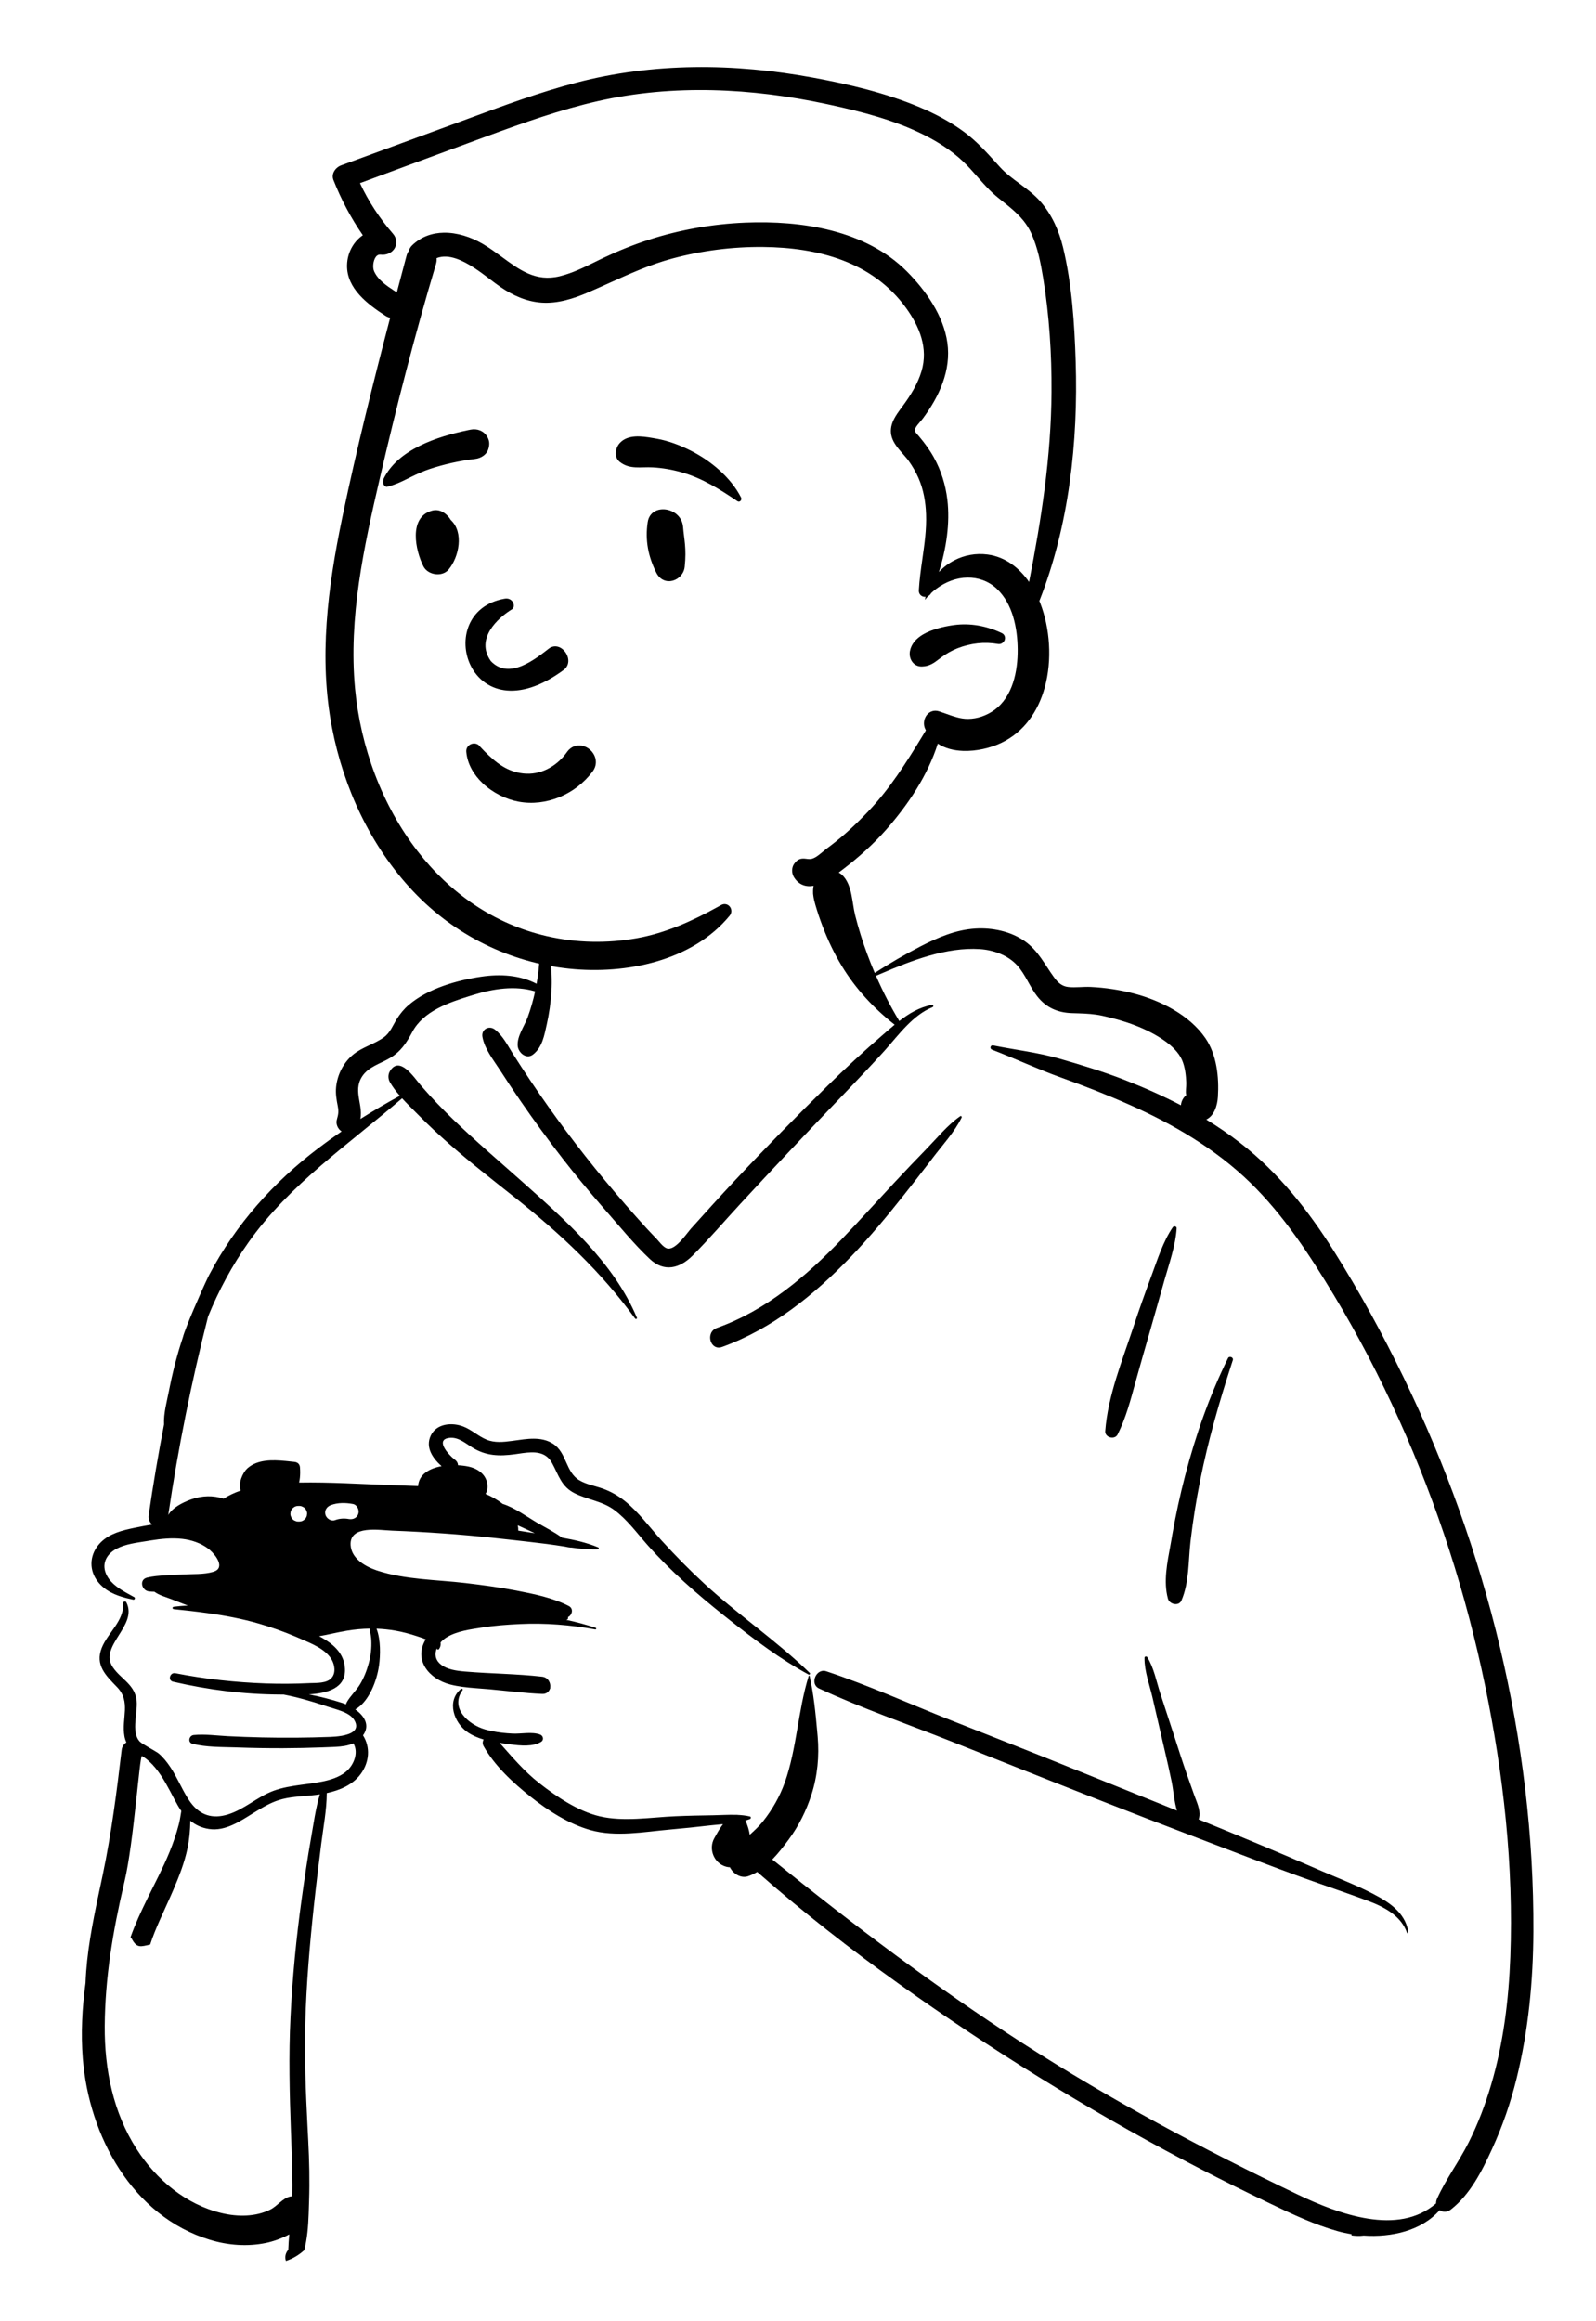 <svg width="357" height="519" viewBox="0 0 357 519" fill="none" xmlns="http://www.w3.org/2000/svg">
<path fill-rule="evenodd" clip-rule="evenodd" d="M121.5 210C121.013 212.085 120.783 211.729 120.702 213.869C120.624 215.913 120.383 217.945 120.028 219.959C116.292 217.994 111.878 217.742 107.621 218.374C102.114 219.193 95.743 221.004 91.427 224.684C90.361 225.593 89.479 226.669 88.74 227.856C87.852 229.28 87.286 230.888 85.88 231.908C83.704 233.487 81.007 234.097 78.916 235.846C76.784 237.629 75.46 240.295 75.18 243.046C75.031 244.51 75.272 245.879 75.55 247.307C75.799 248.592 75.677 249.119 75.338 250.356C75.073 251.327 75.58 252.429 76.406 252.965C74.635 254.181 72.888 255.434 71.171 256.739C61.169 264.332 52.711 273.798 46.848 284.936L46.706 285.212L46.542 285.545C45.114 288.481 41.375 297.065 40.911 298.996C40.579 300.003 40.257 301.015 39.958 302.033C39.168 304.731 38.499 307.463 37.944 310.217L37.795 310.968C37.345 313.281 36.569 316.021 36.694 318.486C35.396 325.216 34.245 331.975 33.264 338.762C33.135 339.651 33.489 340.374 34.038 340.853C32.725 341.064 31.42 341.324 30.13 341.585L29.38 341.743L29.005 341.826C26.317 342.432 23.664 343.315 21.904 345.574C20.005 348.017 19.967 351.156 21.873 353.616C23.492 355.706 25.856 356.699 28.324 357.326C28.811 357.447 29.303 357.561 29.795 357.66C30.125 357.73 30.343 357.278 30.03 357.104L29.506 356.814L28.792 356.422C26.931 355.396 25 354.239 23.971 352.388C22.573 349.876 23.679 347.55 26.078 346.275C28.085 345.206 30.569 344.932 32.799 344.567L33.719 344.415C36.05 344.043 38.428 343.801 40.781 344.067C42.839 344.302 44.924 345.004 46.587 346.262L46.742 346.383L46.901 346.516C48.359 347.781 50.456 350.62 47.706 351.439C45.603 352.061 43.042 351.906 40.832 352.027L40.546 352.044C38.696 352.17 36.763 352.17 34.892 352.392C34.222 352.47 33.559 352.579 32.911 352.732C31.052 353.172 31.692 355.645 33.329 355.819C33.73 355.863 34.139 355.884 34.548 355.893C35.619 356.699 37.099 357.064 38.365 357.565C39.575 358.044 40.789 358.519 42.012 358.984C40.959 359.032 39.906 359.119 38.857 359.25C38.518 359.289 38.513 359.746 38.857 359.781C41.382 360.038 43.906 360.317 46.422 360.669C50.317 361.209 54.187 361.932 57.969 363.033C60.734 363.842 63.465 364.804 66.113 365.928L66.914 366.273L67.245 366.417C69.649 367.459 72.758 368.679 74.14 370.975C74.862 372.172 75.18 374.023 74.161 375.168C73.072 376.402 70.79 376.261 69.264 376.321L69.142 376.327C65.913 376.483 62.679 376.505 59.445 376.392C52.668 376.152 45.886 375.412 39.231 374.11C38.004 373.871 37.473 375.713 38.709 376C46.559 377.824 54.495 378.825 62.55 378.872L63.432 378.874C66.57 379.474 69.647 380.368 72.698 381.378L73.308 381.582C75.11 382.191 78.187 382.797 79.25 384.586C79.954 385.774 79.707 386.589 79.01 387.142C77.783 388.113 75.171 388.295 73.9 388.344C68.808 388.535 63.711 388.57 58.614 388.461C56.067 388.404 53.521 388.313 50.974 388.183C48.485 388.052 45.826 387.682 43.345 387.921C42.278 388.025 41.921 389.593 43.079 389.885C46.139 390.66 49.57 390.592 52.731 390.691L53.095 390.704C56.49 390.825 59.889 390.878 63.284 390.869C66.198 390.857 69.112 390.799 72.022 390.691L74.596 390.589L75.052 390.568C76.424 390.494 77.825 390.336 79.04 389.771C80.163 391.652 79.324 394.173 77.874 395.662C76.495 397.082 74.505 397.779 72.599 398.214C72.42 398.253 72.242 398.292 72.063 398.327C67.876 399.18 63.61 399.107 59.693 401.031C56.398 402.651 53.382 405.35 49.691 405.99C46.392 406.565 43.993 405.111 42.235 402.42C42.139 402.272 42.043 402.124 41.952 401.976C40.568 399.746 39.571 397.291 38.112 395.105C37.368 393.991 36.528 392.92 35.501 392.049C35.04 391.652 31.81 389.937 31.305 389.423C29.133 387.194 31.057 382.505 30.491 379.71C29.83 376.457 26.97 375.312 25.255 372.791C21.995 367.993 30.935 363.499 28.262 358.253C28.227 358.188 28.184 358.14 28.128 358.109C27.893 357.983 27.518 358.14 27.54 358.449C27.836 362.359 24.11 365.05 22.765 368.437C21.233 372.29 23.679 374.624 26.177 377.197C29.381 380.502 27.127 384.203 27.84 388.183C27.933 388.704 28.083 389.164 28.278 389.575C27.73 389.915 27.308 390.478 27.215 391.263C26.116 400.581 24.936 409.87 23.007 419.058L22.595 421.011L22.042 423.615C20.668 430.129 19.385 436.669 19.141 443.328C18.376 448.948 18.072 454.615 18.526 460.272C19.901 477.492 29.525 495.509 47.01 500.795C51.057 502.019 55.349 502.336 59.502 501.479C60.925 501.187 62.918 500.542 64.708 499.567C64.601 500.715 64.516 501.862 64.481 503.007C63.892 503.664 63.625 504.656 63.961 505.505C65.387 505.035 66.683 504.292 67.85 503.276L68.043 503.104C68.735 500.532 68.937 497.718 69.038 495.009L69.064 494.238C69.091 493.489 69.108 492.753 69.134 492.035C69.282 487.563 69.177 483.083 68.947 478.616L68.777 475.327C68.388 467.657 68.072 460.005 68.285 452.313C68.529 443.461 69.286 434.648 70.235 425.845C70.727 421.303 71.284 416.771 71.855 412.239C72.311 408.59 73.077 404.663 73.09 400.901C76.02 400.274 78.897 399.072 80.699 396.612C82.61 394.004 82.893 390.669 81.195 387.995C82.836 385.749 81.491 383.633 79.463 382.204C82.579 380.458 84.316 375.695 84.777 372.382C85.091 370.109 85.191 366.708 84.221 364.152C85.613 364.201 87.006 364.344 88.399 364.584C90.01 364.867 91.589 365.28 93.148 365.794L93.937 366.055C94.335 366.189 94.783 366.346 95.228 366.53C92.412 371.188 96.029 375.412 100.669 376.618C101.552 376.849 102.453 377.01 103.363 377.14C105.413 377.424 107.507 377.51 109.54 377.698C113.431 378.055 117.344 378.565 121.248 378.73C122.106 378.769 122.658 378.369 122.92 377.811C122.928 377.803 122.933 377.798 122.933 377.79C123.024 377.641 123.085 377.484 123.107 377.319C123.094 377.332 123.076 377.341 123.064 377.35C123.251 376.304 122.624 375.033 121.248 374.881C115.612 374.245 109.897 374.215 104.243 373.749L103.88 373.719C102.106 373.566 100.015 373.284 98.61 372.16C97.304 371.115 97.187 369.756 97.71 368.528C97.718 368.559 97.726 368.593 97.731 368.624C97.77 368.868 98.105 368.859 98.214 368.689C98.54 368.193 98.624 367.705 98.54 367.235C98.933 366.783 99.407 366.382 99.92 366.072C102.197 364.688 105.191 364.309 107.781 363.9C110.615 363.452 113.47 363.247 116.33 363.112C121.958 362.846 127.604 363.304 133.14 364.313C133.371 364.353 133.466 364.031 133.24 363.957C131.081 363.242 128.874 362.642 126.642 362.167C126.694 362.158 126.746 362.15 126.798 362.136C126.994 362.088 127.133 361.849 127.068 361.658C127.059 361.627 127.046 361.597 127.033 361.571C127.982 361.135 128.378 359.672 127.229 359.08C123.647 357.23 119.442 356.393 115.511 355.631C111.738 354.904 107.925 354.395 104.107 353.943C97.652 353.185 90.614 353.202 84.403 351.164L84.148 351.079C81.619 350.206 78.599 348.438 78.422 345.452C78.162 340.937 84.869 342.113 87.663 342.221C95.311 342.513 102.95 343.044 110.562 343.863C112.117 344.028 113.671 344.198 115.224 344.372C117.605 344.638 119.99 344.917 122.367 345.212C123.694 345.378 125.052 345.596 126.419 345.805C126.846 345.909 127.264 345.983 127.681 346.023C127.712 346.026 127.738 346.018 127.76 346.005C129.749 346.284 131.747 346.497 133.688 346.436C133.911 346.432 134.049 346.083 133.814 345.979C131.307 344.917 128.517 344.29 125.719 343.797C123.986 342.504 121.893 341.468 120.173 340.467C117.814 339.091 115.111 337.066 112.434 336.243C111.229 335.294 109.862 334.532 108.604 334.014C108.965 333.452 109.096 332.673 109.031 332.016C108.791 329.66 106.906 328.345 104.73 327.883C104.055 327.744 103.276 327.64 102.445 327.601C102.428 327.161 102.232 326.73 101.797 326.408L101.668 326.31L101.577 326.237C100.116 325.051 97.216 321.71 100.708 321.466C102.562 321.335 104.13 322.694 105.605 323.612C108.669 325.524 111.633 325.619 115.133 325.145L116.706 324.919L116.967 324.883C119.498 324.551 122.064 324.506 123.477 327.086C124.992 329.847 125.523 332.364 128.579 333.883C131.499 335.333 134.741 335.621 137.423 337.615C140.296 339.748 142.455 342.743 144.805 345.399C149.989 351.251 155.921 356.42 162.033 361.279L163.12 362.141C168.748 366.59 174.557 370.97 180.858 374.398C180.901 374.419 180.945 374.428 180.984 374.428C181.154 374.411 181.281 374.193 181.128 374.045C173.767 366.891 165.158 361.092 157.598 354.13C154.246 351.043 151.056 347.794 147.987 344.425C145.306 341.468 142.929 338.146 139.804 335.629C138.285 334.406 136.644 333.47 134.807 332.817C133.092 332.202 131.168 331.898 129.588 330.957C126.493 329.12 126.793 324.766 123.699 322.789C121.045 321.093 117.813 321.713 114.871 322.115L114.519 322.162C112.613 322.415 110.641 322.628 108.821 321.875C107.02 321.131 105.57 319.737 103.755 318.997C101.226 317.956 97.64 318.205 96.342 320.987C95.102 323.643 96.795 326.046 98.771 327.81C96.077 328.297 93.713 329.599 93.513 332.255C91.537 332.189 89.565 332.12 87.59 332.05C80.708 331.811 73.792 331.349 66.905 331.471C67.062 330.77 67.132 330.047 67.141 329.312C67.145 328.902 67.127 328.493 67.097 328.075C67.045 327.361 66.575 326.93 65.878 326.856L64.323 326.69L63.802 326.638C60.888 326.362 57.63 326.305 55.41 328.232C54.217 329.273 53.255 331.667 53.839 333.265C52.481 333.731 51.188 334.327 50.008 335.081C47.671 334.297 45.216 334.384 42.866 335.202L42.587 335.302C40.916 335.916 38.548 337.078 37.64 338.736C39.844 323.793 42.814 308.979 46.547 294.343C48.93 288.498 51.941 282.912 55.593 277.756C64.79 264.763 78.04 255.829 89.939 245.558C90.99 246.714 92.121 247.813 93.178 248.872L93.627 249.323C95.781 251.506 98.028 253.594 100.325 255.625C105.126 259.871 110.179 263.789 115.196 267.77C125.309 275.796 134.453 284.318 142.06 294.796C142.197 294.985 142.576 294.874 142.47 294.623C137.252 282.216 126.435 272.783 116.609 264.03C111.441 259.427 106.153 254.935 101.184 250.115C98.868 247.868 96.624 245.544 94.507 243.107L93.981 242.495C92.596 240.875 89.355 235.927 87.213 239.497C86.765 240.244 86.784 241.199 87.213 241.946C87.822 243.009 88.594 244.022 89.439 244.995C86.436 246.629 83.495 248.355 80.617 250.181C80.783 249.301 80.742 248.329 80.588 247.355L80.537 247.046L80.328 245.839C80.027 244.06 79.873 242.406 81.001 240.671C82.412 238.5 85.073 237.823 87.193 236.568C89.635 235.123 90.91 233.189 92.218 230.734C94.722 226.035 100.379 224.15 105.241 222.638L105.853 222.449C110.346 221.056 115.206 220.31 119.698 221.649C119.276 223.611 118.725 225.545 118.036 227.429C117.303 229.434 115.627 231.664 115.799 233.83C115.917 235.329 117.715 236.931 119.206 235.786C121.319 234.164 121.741 231.524 122.308 229.008C122.855 226.575 123.205 224.083 123.354 221.594C123.497 219.195 123.385 216.797 123.089 214.415L122.862 212.665L122.807 212.258C122.56 210.49 123.302 212.386 122.308 211C122.212 210.866 122.175 212.706 121.5 210ZM182.123 197.349C182.091 197.491 182.069 197.631 182.049 197.77C181.904 198.367 181.849 198.94 181.867 199.516C181.859 199.724 181.874 199.932 181.913 200.138C181.99 200.816 182.154 201.512 182.374 202.273C182.844 203.891 183.382 205.49 183.983 207.065C185.171 210.179 186.574 213.151 188.308 215.999C191.441 221.144 195.423 225.415 200.118 229.107C199.227 229.842 198.356 230.607 197.483 231.358C193.265 234.99 189.161 238.785 185.186 242.681C178.126 249.601 171.208 256.65 164.453 263.867C161.121 267.426 157.851 271.032 154.599 274.663L154.492 274.785L154.377 274.922C153.222 276.319 150.913 279.651 149.191 279.116C148.321 278.845 147.406 277.547 146.813 276.928L145.721 275.789C145.358 275.408 144.997 275.025 144.642 274.637C138.289 267.674 132.278 260.444 126.633 252.886C123.879 249.199 121.216 245.442 118.651 241.62C117.332 239.655 116.037 237.673 114.769 235.674C113.542 233.741 112.55 231.663 110.743 230.22C109.416 229.161 107.578 230.132 107.912 231.868C108.439 234.602 110.33 236.914 111.82 239.225C113.316 241.547 114.847 243.846 116.413 246.121C119.426 250.501 122.57 254.789 125.826 258.991C128.63 262.609 131.556 266.135 134.561 269.589L135.382 270.529C138.614 274.215 141.786 278.127 145.358 281.491C148.555 284.504 152.048 283.626 154.961 280.698C158.646 276.997 162.067 272.994 165.612 269.157C172.696 261.491 179.855 253.883 187.087 246.355L189.464 243.878C192.237 240.983 194.997 238.071 197.686 235.105L198.033 234.718C201.099 231.268 204.217 226.945 208.576 225.191C208.892 225.065 208.776 224.617 208.435 224.68C205.645 225.196 203.315 226.602 201.148 228.282C199.2 225.057 197.461 221.658 195.945 218.18L196.918 217.758C203.875 214.751 211.717 211.719 219.186 212.206C222.196 212.402 225.408 213.543 227.487 215.804C229.369 217.851 230.308 220.613 232.036 222.794C234.014 225.291 236.594 226.416 239.761 226.517L241.3 226.564C243.071 226.621 244.77 226.714 246.566 227.104C251.433 228.159 256.565 229.872 260.646 232.796C262.127 233.857 263.656 235.316 264.372 236.923C265.082 238.515 265.286 240.378 265.355 242.097C265.389 242.934 265.138 244.041 265.347 244.842C265.323 244.75 265.312 244.799 265.309 244.895C264.657 245.41 264.213 246.265 264.164 247.118C260.095 244.996 255.883 243.137 251.589 241.461C246.808 239.596 241.879 238.101 236.949 236.685C232.123 235.3 227.073 234.727 222.154 233.739C221.527 233.613 221.31 234.459 221.893 234.684C227.064 236.67 232.066 239.025 237.279 240.894C242.49 242.762 247.662 244.784 252.721 247.032C262.501 251.377 271.947 256.907 279.652 264.409C287.177 271.737 292.981 280.639 298.379 289.589C303.816 298.602 308.668 307.944 312.992 317.54C321.547 336.523 327.962 356.482 332.185 376.87C336.295 396.709 338.592 417.257 337.827 437.535C337.464 447.166 336.288 456.805 333.553 466.067C332.246 470.493 330.61 474.817 328.544 478.945C326.364 483.297 323.428 487.174 321.438 491.6C321.274 491.964 321.211 492.314 321.221 492.639C312.733 499.995 299.448 495.038 290.262 490.646C269.125 480.536 248.381 469.472 228.663 456.776C209.202 444.245 190.76 430.259 172.753 415.744C174.146 414.307 175.374 412.696 176.453 411.237C178.682 408.224 180.357 404.811 181.511 401.249C182.86 397.077 183.278 392.615 182.895 388.257L182.786 387.024C182.419 382.909 181.995 378.732 181.093 374.711C181.085 374.659 181.045 374.637 181.002 374.637C180.958 374.637 180.914 374.663 180.897 374.711C178.464 382.501 178.268 390.873 175.535 398.563C174.434 401.654 172.728 404.641 170.681 407.205C169.798 408.315 168.762 409.278 167.705 410.218C167.634 409.739 167.539 409.265 167.396 408.799L167.282 408.43C167.14 407.982 166.965 407.484 166.721 407.044C167.065 406.944 167.399 406.835 167.73 406.713C167.992 406.618 168.048 406.195 167.73 406.126C166.864 405.925 165.972 405.825 165.062 405.782C164.918 405.76 164.78 405.755 164.64 405.764C162.938 405.711 161.206 405.834 159.565 405.86C156.722 405.903 153.889 405.955 151.051 406.082C145.619 406.317 139.486 407.358 134.141 406.095C129.283 404.946 124.495 401.706 120.6 398.658C117.196 395.994 114.571 392.828 111.747 389.672C111.95 389.704 112.151 389.734 112.351 389.762L114.173 390.011C116.472 390.318 119.201 390.559 121.026 389.454C121.723 389.032 121.522 388.074 120.813 387.812C118.95 387.129 116.639 387.695 114.654 387.599C113.096 387.525 111.52 387.36 109.984 387.037C109.479 386.933 108.979 386.811 108.482 386.667C104.843 385.618 100.569 381.926 103.459 377.894C103.568 377.742 103.446 377.602 103.298 377.576C103.233 377.563 103.163 377.576 103.106 377.624C99.816 380.349 101.527 385.234 104.639 387.329C105.709 388.052 106.919 388.557 108.173 388.927C107.933 389.366 107.89 389.907 108.178 390.42C110.615 394.766 114.741 398.584 118.607 401.654C122.576 404.806 127.155 407.78 132.078 409.173C137.763 410.775 144.008 409.57 149.776 409.06C152.901 408.785 156.017 408.459 159.138 408.097C159.974 408.002 160.84 407.928 161.72 407.845C160.892 408.934 160.235 410.188 159.804 410.941C158.402 413.388 159.695 416.61 162.411 417.358C162.695 417.437 162.986 417.481 163.273 417.489C164.005 418.956 165.746 420.037 167.356 419.483C168.057 419.244 168.732 418.918 169.38 418.526C179.509 427.425 190.173 435.776 201.141 443.605C221.481 458.121 242.801 471.379 264.908 483.035C269.887 485.661 274.905 488.216 279.965 490.671L284.32 492.771C289.14 495.092 294.074 497.4 299.194 498.84C300.192 499.121 301.237 499.347 302.307 499.521C302.321 499.617 302.325 499.709 302.319 499.797C303.281 499.925 304.121 499.945 304.838 499.855L305.002 499.833C311.277 500.272 317.989 498.739 322.026 494.154C322.699 494.627 323.68 494.679 324.546 493.999C328.9 490.582 331.496 485.379 333.773 480.411C336.083 475.372 337.893 470.121 339.223 464.741C341.88 453.996 342.934 442.913 342.989 431.86C343.19 389.269 332.527 346.305 314.006 308.068C309.308 298.37 304.13 288.854 298.382 279.738C292.65 270.646 285.993 262.197 277.469 255.567C275.017 253.661 272.467 251.918 269.837 250.312C271.602 249.437 272.303 247.211 272.427 245.233C272.701 240.841 272.178 235.782 269.607 232.076C266.001 226.877 259.546 223.672 253.56 222.113C250.435 221.3 247.203 220.825 243.98 220.665C242.318 220.582 240.591 220.856 238.949 220.676C237.501 220.519 236.605 219.654 235.772 218.517C233.638 215.603 232.248 212.546 229.187 210.41C226.046 208.219 221.976 207.38 218.192 207.608C213.784 207.873 209.763 209.61 205.881 211.606C202.377 213.408 198.976 215.404 195.661 217.533C195.054 216.109 194.481 214.674 193.949 213.234C192.916 210.442 192.019 207.561 191.29 204.676C190.551 201.749 190.659 197.885 188.428 195.684C186.488 193.771 182.752 194.522 182.123 197.349ZM31.748 392.612L31.764 392.615C36.276 395.291 38.435 401.976 40.559 404.897C40.385 405.877 40.263 406.874 40.024 407.801C39.475 409.931 38.757 412.043 37.925 414.072C36.463 417.655 34.63 421.069 32.937 424.543C31.575 427.337 30.24 430.182 29.201 433.123C29.314 433.236 29.418 433.37 29.506 433.535C30.633 435.646 31.515 435.231 33.593 434.77L33.594 434.766C34.783 431.126 36.498 427.708 38.038 424.216L38.413 423.363L38.784 422.51C40.071 419.521 41.246 416.505 41.93 413.301C42.365 411.259 42.544 409.16 42.57 407.074C43.697 408.002 45.051 408.668 46.757 408.925C50.408 409.476 53.714 407.189 56.689 405.354L57.359 404.944C59.221 403.811 61.068 402.763 63.215 402.228C65.652 401.619 68.172 401.619 70.649 401.31C70.945 401.27 71.245 401.231 71.546 401.184C70.579 404.384 70.131 407.858 69.556 411.063C68.755 415.556 68.102 420.089 67.475 424.608C66.257 433.369 65.408 442.198 64.978 451.033C64.56 459.587 64.77 468.109 65.08 476.66L65.234 480.83C65.358 484.225 65.46 487.624 65.4 491.02C65.234 491.033 65.069 491.06 64.903 491.099C63.188 491.499 62.018 493.249 60.45 494.029C57.143 495.675 53.147 495.653 49.625 494.821C41.616 492.923 34.957 487.332 30.57 480.501C25.303 472.307 23.37 462.662 23.431 453.014C23.504 442.155 25.262 431.773 27.709 421.289L27.866 420.62C29.926 411.887 31.216 392.695 31.748 392.612ZM256.015 370.702C255.969 373.623 257.156 376.747 257.809 379.585C258.511 382.643 259.212 385.701 259.922 388.757L260.561 391.495C261.093 393.778 261.618 396.061 262.088 398.357C262.474 400.245 262.636 402.732 263.27 404.813C255.736 401.765 248.192 398.748 240.659 395.711C231.379 391.967 222.056 388.326 212.754 384.643C203.488 380.977 194.273 376.805 184.819 373.67C182.568 372.922 181.045 376.514 183.2 377.51C192.802 381.965 202.961 385.452 212.798 389.354L227.027 395.005C240.072 400.182 253.125 405.335 266.244 410.31C275.18 413.697 284.081 417.185 293.074 420.402C297.361 421.935 301.687 423.385 305.954 424.974C309.527 426.306 313.392 428.283 314.715 432.123C314.785 432.324 315.059 432.241 315.029 432.036C314.493 428.318 311.733 425.993 308.622 424.234C304.492 421.893 299.955 420.19 295.596 418.313L295.002 418.056C286.1 414.172 277.125 410.445 268.125 406.781C268.214 406.563 268.266 406.33 268.27 406.086L268.296 406.093C268.46 404.429 267.697 402.944 267.148 401.396L265.573 396.953C264.524 393.995 263.583 390.999 262.614 388.014C261.6 384.894 260.577 381.777 259.555 378.66C258.69 376.019 258.109 372.871 256.628 370.511C256.45 370.227 255.958 370.387 256.015 370.702ZM82.653 364.135L82.765 364.702C82.896 365.366 83.019 366.034 83.049 366.704C83.137 368.459 82.937 370.213 82.47 371.907C82.013 373.583 81.374 375.203 80.464 376.688C79.602 378.085 78.353 379.183 77.556 380.615C77.474 380.767 77.422 380.92 77.4 381.068C77.095 380.942 76.794 380.829 76.503 380.737C74.074 379.967 71.594 379.322 69.078 378.839L69.477 378.812L69.734 378.791C73.938 378.435 77.904 377.06 77.047 372.151C76.562 369.376 74.385 367.515 72.051 366.196L71.758 366.034C71.633 365.964 71.502 365.894 71.376 365.833C73.487 365.476 75.019 365.037 77.609 364.601C79.289 364.318 80.974 364.161 82.653 364.135ZM274.688 303.665C270.555 312.019 267.446 320.901 265.099 329.913C263.967 334.265 263.006 338.659 262.233 343.089L261.979 344.568L261.835 345.371C261.113 349.32 260.196 353.597 261.256 357.45C261.602 358.709 263.691 359.207 264.276 357.845C266.041 353.735 265.793 349.01 266.304 344.612C266.842 339.997 267.575 335.403 268.489 330.848C270.245 322.094 272.709 313.545 275.456 305.061L275.763 304.119C275.996 303.49 274.98 303.076 274.688 303.665ZM115.817 341.037C117.048 341.616 118.28 342.147 119.368 342.678C119.451 342.722 119.538 342.761 119.625 342.805C118.393 342.596 117.157 342.4 115.921 342.217C115.934 341.816 115.894 341.42 115.817 341.037ZM67.618 336.853C67.803 336.913 67.966 337.01 68.109 337.143L68.178 337.213C68.348 337.371 68.468 337.558 68.538 337.773C68.647 337.982 68.697 338.205 68.688 338.445L68.626 338.908C68.543 339.203 68.394 339.458 68.178 339.676L67.826 339.948C67.588 340.086 67.334 340.164 67.064 340.182L66.947 340.186L66.595 340.187C66.393 340.18 66.204 340.13 66.026 340.036C65.841 339.976 65.677 339.879 65.535 339.746L65.466 339.676C65.295 339.518 65.176 339.331 65.106 339.116C65.012 338.938 64.962 338.748 64.955 338.546L64.955 338.445L65.017 337.982C65.09 337.723 65.213 337.495 65.388 337.296L65.466 337.213L65.818 336.94C66.055 336.803 66.309 336.725 66.579 336.707L66.696 336.703H66.947C67.187 336.694 67.411 336.744 67.618 336.853ZM78.943 336.264C79.868 336.434 80.392 337.555 80.159 338.406C79.9 339.347 79.005 339.766 78.107 339.637L78.017 339.623C76.965 339.429 75.934 339.504 74.931 339.873C74.049 340.199 73.023 339.509 72.79 338.657C72.522 337.684 73.12 336.841 74.006 336.515C75.594 335.928 77.299 335.961 78.943 336.264ZM262.325 274.413C260.219 277.5 258.904 281.604 257.607 285.132L257.477 285.483C256.098 289.191 254.768 292.928 253.528 296.685C251.051 304.185 247.824 312.033 247.228 319.956C247.118 321.418 249.355 322.004 250.003 320.708C251.867 316.983 252.869 313.099 253.971 309.104C255.023 305.295 256.118 301.499 257.214 297.702C258.31 293.907 259.37 290.102 260.449 286.302C261.498 282.606 262.959 278.496 263.2 274.65C263.231 274.15 262.567 274.057 262.325 274.413ZM214.79 249.558C211.979 251.51 209.676 254.365 207.297 256.806C204.884 259.284 202.502 261.784 200.143 264.314C196.201 268.542 192.33 272.839 188.332 277.015C180.365 285.338 171.352 292.997 160.356 296.908C157.696 297.855 158.861 302.126 161.528 301.159C172.775 297.081 182.092 289.539 190.31 281.007C194.566 276.589 198.472 271.867 202.28 267.062C204.062 264.813 205.831 262.557 207.575 260.279L208.618 258.91C210.81 256.016 213.493 253.132 215.097 249.865C215.187 249.681 214.99 249.42 214.79 249.558Z" fill="black"/>
<path fill-rule="evenodd" clip-rule="evenodd" d="M127.418 216.591C139.962 217.879 154.865 214.913 163.228 204.719C163.478 204.414 163.587 204.069 163.594 203.735C163.601 203.364 163.476 203.006 163.261 202.727C163.035 202.434 162.714 202.23 162.345 202.163C162.034 202.108 161.68 202.143 161.315 202.348L160.546 202.777C154.835 205.932 148.903 208.623 142.431 209.775C135.766 210.96 128.98 210.828 122.376 209.322C110.344 206.58 100.608 199.585 93.441 190.362C85.443 180.069 80.641 167.003 79.416 153.937C77.933 138.102 81.374 122.363 84.934 107.031C88.675 90.921 92.764 74.893 97.514 59.05C97.657 58.574 97.696 58.127 97.654 57.716C99.055 57.167 100.547 57.319 102.031 57.821C104.742 58.736 107.443 60.802 109.696 62.506C110.512 63.124 111.271 63.698 111.953 64.165C114.747 66.077 117.801 67.452 121.215 67.669C124.766 67.893 128.248 66.789 131.474 65.407C133.112 64.706 134.724 63.977 136.33 63.252C140.903 61.187 145.421 59.142 150.359 57.813C156.975 56.032 163.806 55.155 170.658 55.218C182.888 55.329 195.154 58.478 202.649 68.824C205.685 73.015 207.665 77.832 206.121 83.004C205.281 85.818 203.696 88.373 201.966 90.722L201.373 91.522C200.424 92.811 199.6 94.096 199.351 95.463C199.143 96.609 199.306 97.821 200.123 99.149C200.638 99.985 201.293 100.735 201.952 101.482C202.427 102.021 202.903 102.56 203.313 103.139C204.139 104.307 204.871 105.565 205.444 106.877C206.568 109.445 207.044 112.208 207.144 114.995C207.265 118.356 206.792 121.645 206.323 124.938C205.991 127.274 205.66 129.611 205.526 131.977C205.502 132.39 205.628 132.697 205.805 132.925C206.021 133.203 206.337 133.379 206.696 133.428C206.805 133.442 206.918 133.445 207.032 133.435C206.976 133.662 206.927 133.891 206.884 134.12C207.111 133.828 207.353 133.545 207.607 133.271C207.624 133.263 207.64 133.255 207.656 133.246C207.919 133.101 208.141 132.881 208.282 132.598C208.643 132.262 209.025 131.944 209.426 131.645C211.513 130.087 213.949 129.164 216.394 129.134C218.75 129.104 221.112 129.907 222.928 131.602C226.538 134.971 227.595 140.47 227.633 145.192C227.671 150.012 226.556 155.796 222.355 158.789C220.67 159.989 218.612 160.711 216.538 160.731C214.819 160.749 213.175 160.14 211.555 159.561C211.056 159.382 210.559 159.204 210.063 159.043C209.5 158.86 208.986 158.871 208.539 159.005C208.035 159.156 207.607 159.468 207.287 159.885C206.968 160.299 206.76 160.818 206.695 161.362C206.632 161.888 206.704 162.434 206.927 162.927C206.983 163.051 207.042 163.172 207.103 163.289L206.179 164.809C202.641 170.613 199.041 176.312 194.32 181.301C191.611 184.165 188.738 186.867 185.588 189.233L185.134 189.57C184.862 189.77 184.56 190.016 184.238 190.279C183.32 191.031 182.218 192.04 181.19 192.079C180.885 192.091 180.618 192.053 180.376 192.021C179.791 191.944 179.299 191.922 178.817 192.119C178.429 192.277 178.026 192.573 177.612 193.184C177.332 193.598 177.188 194.116 177.188 194.642C177.188 195.171 177.334 195.7 177.592 196.118C178.128 196.983 178.775 197.519 179.478 197.823C180.261 198.163 181.127 198.215 182.026 198.047C184.243 197.633 186.697 195.797 188.258 194.598L188.56 194.367C192.02 191.727 195.299 188.806 198.181 185.539C203.091 179.976 207.499 173.421 209.764 166.258C211.36 167.307 213.332 167.805 215.394 167.883C218.397 167.997 221.577 167.224 223.919 166.113C229.082 163.664 232.218 159.032 233.688 153.704C235.395 147.518 234.84 140.406 232.679 134.849C232.617 134.687 232.551 134.526 232.484 134.363C239.136 117.505 241.181 98.786 240.611 80.796C240.345 72.375 239.772 63.54 237.786 55.328C236.896 51.647 235.349 48.141 232.879 45.243C231.472 43.591 229.744 42.304 228.009 41.021C226.506 39.91 224.997 38.801 223.727 37.414L223.127 36.755C222.997 36.612 222.867 36.469 222.737 36.326C220.545 33.909 218.41 31.563 215.75 29.581C212.664 27.282 209.259 25.483 205.721 23.989C198.099 20.771 189.896 18.842 181.781 17.349C164.224 14.121 146.201 13.961 128.86 18.5C120.797 20.609 112.972 23.497 105.16 26.382C104.435 26.649 103.71 26.917 102.985 27.184C96.914 29.42 90.841 31.646 84.767 33.873C81.944 34.907 79.121 35.942 76.299 36.978C75.686 37.203 75.087 37.687 74.745 38.288C74.412 38.875 74.313 39.56 74.582 40.242C76.314 44.631 78.499 48.749 81.159 52.595C80.234 53.224 79.448 54.06 78.853 55.039C78.1 56.277 77.654 57.743 77.624 59.298C77.523 64.506 82.261 68.036 86.191 70.589C86.558 70.828 86.92 70.968 87.271 71.033C83.462 85.6 79.816 100.217 76.718 114.949L76.505 115.971C73.314 131.389 71.255 147.124 74.273 162.747C76.872 176.2 82.909 189.184 92.343 199.207C101.589 209.029 113.995 215.213 127.418 216.591ZM210.018 127.895C211.661 122.68 212.531 117.007 211.903 111.722C211.507 108.399 210.508 105.201 208.883 102.272C207.951 100.595 206.816 99.043 205.578 97.58L205.15 97.089C204.934 96.838 204.719 96.608 204.652 96.319C204.613 96.15 204.653 95.967 204.755 95.747C204.981 95.261 205.401 94.793 205.795 94.336C206.045 94.045 206.289 93.76 206.494 93.482C210.094 88.608 212.779 82.804 211.906 76.623C211.055 70.591 207.103 64.97 202.897 60.733C193.634 51.404 179.273 49.26 166.693 49.775C159.37 50.074 152.058 51.365 145.084 53.62C141.645 54.733 138.283 56.087 135.015 57.64L134.292 57.988C133.901 58.177 133.511 58.368 133.121 58.56C130.567 59.813 128.003 61.078 125.23 61.759C119.816 63.089 116.143 60.288 112.282 57.463C110.959 56.495 109.616 55.513 108.188 54.651L107.894 54.478C105.318 52.984 102.237 51.979 99.278 52.024C96.707 52.063 94.226 52.884 92.207 54.825C91.793 55.223 91.554 55.658 91.442 56.091C91.219 56.404 91.038 56.778 90.921 57.219C90.197 59.935 89.477 62.652 88.76 65.37L88.173 64.991C86.434 63.862 84.544 62.571 83.691 60.681C83.362 59.954 83.409 58.742 83.823 57.851C83.967 57.54 84.159 57.263 84.423 57.091C84.615 56.965 84.847 56.906 85.117 56.928C85.772 57.012 86.374 56.916 86.884 56.7C87.472 56.452 87.941 56.043 88.245 55.55C88.557 55.044 88.699 54.451 88.623 53.835C88.558 53.306 88.33 52.753 87.879 52.233C84.913 48.814 82.416 45.042 80.518 40.948L93.073 36.301C97.55 34.645 102.028 32.991 106.508 31.343L108.96 30.442C117.106 27.453 125.299 24.532 133.77 22.608C150.605 18.785 168.16 19.683 184.949 23.282L185.963 23.502C193.008 25.038 200.147 26.898 206.614 30.129C209.788 31.715 212.805 33.644 215.396 36.081C216.54 37.157 217.574 38.336 218.609 39.512C220.059 41.161 221.511 42.806 223.236 44.195L224.836 45.477C227.217 47.396 229.365 49.266 230.708 52.242C232.113 55.354 232.784 58.792 233.331 62.141C234.711 70.579 235.255 79.151 235.203 87.698C235.115 102.048 232.936 116.105 230.183 130.114C227.974 126.951 224.87 124.5 220.887 123.977C218.291 123.636 215.716 124.12 213.484 125.269C212.194 125.933 211.018 126.818 210.018 127.895ZM214.191 144.934C217.099 143.807 220.153 143.438 223.23 143.977C223.553 144.033 223.86 143.966 224.119 143.816C224.381 143.664 224.587 143.423 224.699 143.157C224.829 142.85 224.835 142.517 224.721 142.221C224.622 141.965 224.433 141.716 224.085 141.55C220.753 139.959 217.05 139.257 213.374 139.757L213.01 139.808C211.131 140.087 208.489 140.674 206.507 141.829C204.95 142.736 203.81 143.987 203.527 145.621C203.379 146.472 203.59 147.361 204.081 148.006C204.555 148.629 205.281 149.044 206.219 149.017C207.875 148.97 208.855 148.27 210.035 147.364C210.178 147.254 210.325 147.141 210.477 147.027C211.617 146.174 212.862 145.449 214.191 144.934Z" fill="black"/>
<path fill-rule="evenodd" clip-rule="evenodd" d="M125.102 178.244C128.028 177.05 130.639 175.058 132.547 172.514C133.211 171.629 133.383 170.695 133.244 169.841C133.087 168.881 132.519 168.01 131.744 167.426C130.967 166.84 129.995 166.551 129.055 166.699C128.238 166.827 127.425 167.274 126.782 168.201L126.648 168.387C125.513 169.923 124.034 171.183 122.349 171.995C120.725 172.778 118.909 173.143 117.03 172.93C113.45 172.526 110.983 170.589 108.361 167.96C108.036 167.628 107.71 167.285 107.383 166.937C107.177 166.622 106.891 166.419 106.573 166.313C106.22 166.195 105.82 166.202 105.454 166.329C105.101 166.452 104.786 166.686 104.574 166.997C104.373 167.292 104.259 167.657 104.296 168.076C104.536 170.801 105.961 173.234 107.984 175.143C110.231 177.264 113.21 178.732 116.014 179.246C119.103 179.813 122.251 179.407 125.102 178.244ZM114.556 136.202C111.27 138.2 106.261 142.86 109.797 147.815C113.959 152.184 119.952 147.175 122.905 144.909C125.643 143.154 128.719 147.669 126.179 149.719C104.841 165.522 96.181 136.724 112.894 133.852C114.734 133.535 115.418 135.583 114.556 136.202ZM152.795 117.819C152.432 113.309 145.566 112.286 144.884 116.748C144.272 120.745 144.992 124.416 146.792 128.015C148.511 131.453 152.834 129.849 153.161 126.718C153.599 122.522 153.021 120.624 152.795 117.819ZM100.535 115.822C99.578 114.568 98.196 113.712 96.54 114.196C91.367 115.708 92.892 123.055 94.709 126.631C95.696 128.573 98.887 129.065 100.329 127.355C102.679 124.567 103.805 118.999 100.817 116.252C100.736 116.11 100.646 115.967 100.535 115.822ZM146.865 98.088L146.047 97.945C143.52 97.507 140.376 97.087 138.588 99.12C137.64 100.198 137.313 102.202 138.588 103.234C140.831 105.05 143.31 104.346 145.997 104.5C148.212 104.627 150.34 104.993 152.473 105.603C157.153 106.941 160.967 109.384 164.964 112.066C165.488 112.418 166.024 111.747 165.773 111.256C163.466 106.735 158.995 103.022 154.516 100.758C152.125 99.55 149.509 98.548 146.865 98.088ZM105.251 96.063L104.626 96.191C97.819 97.614 88.976 100.457 85.753 107.144C85.63 108.09 85.76 108.293 85.865 108.425L85.901 108.469C85.988 108.582 86.057 108.738 86.467 108.867C86.581 108.84 86.695 108.811 86.811 108.781C88.289 108.393 89.458 107.86 90.589 107.306L91.816 106.702C93.24 106.003 94.676 105.33 96.198 104.834C99.446 103.774 102.787 103.028 106.18 102.629C106.915 102.543 107.623 102.294 108.182 101.869C108.712 101.465 109.117 100.906 109.302 100.163C109.541 99.201 109.472 98.473 108.956 97.605C108.568 96.953 108.013 96.502 107.376 96.242C106.726 95.978 105.986 95.915 105.251 96.063Z" fill="black"/>
</svg>
